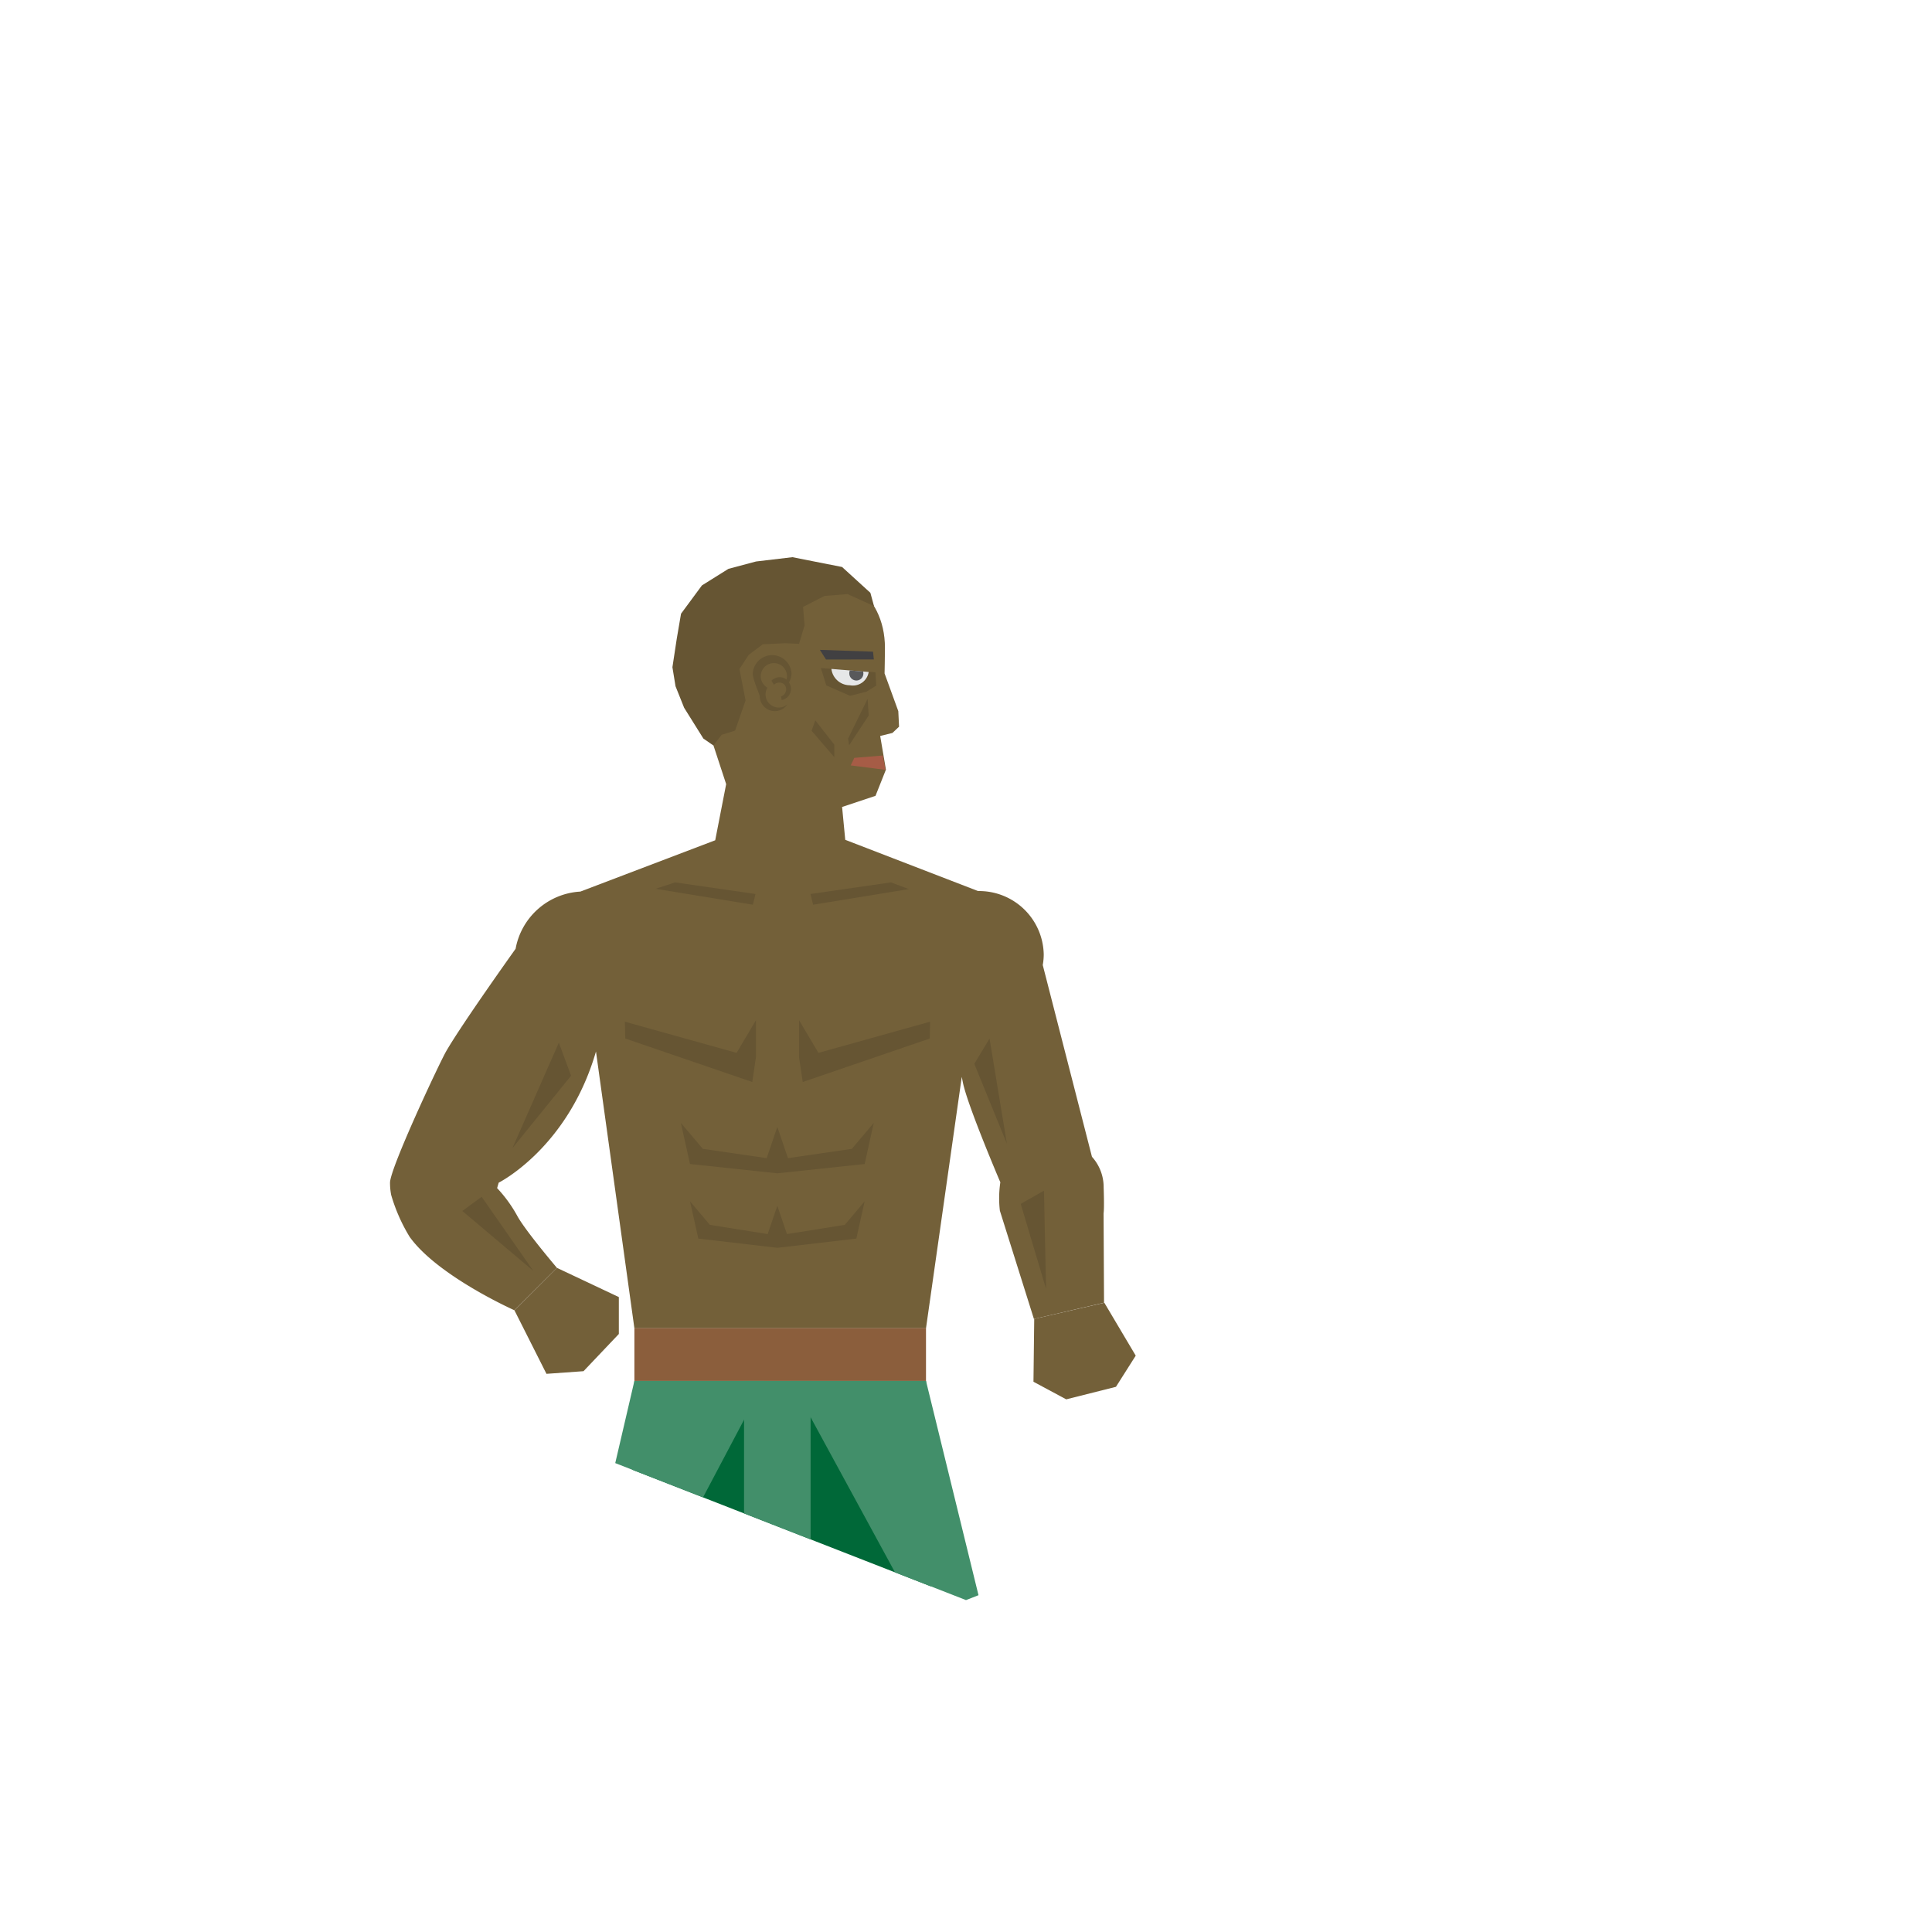 <svg id="unit" xmlns="http://www.w3.org/2000/svg" xmlns:xlink="http://www.w3.org/1999/xlink" viewBox="0 0 256 256"><defs><style>.cls-1{fill:none;}.cls-2{clip-path:url(#clip-path);}.cls-3{fill:#736039;}.cls-4{fill:#006838;}.cls-5{fill:#8b5e3c;}.cls-6{fill:#428f6a;}.cls-7{fill:#653;}.cls-8{clip-path:url(#clip-path-2);}.cls-9{fill:#e6e7e8;}.cls-10{fill:#58595b;}.cls-11{fill:#414042;}.cls-12{fill:#a65c46;}</style><clipPath id="clip-path"><polygon class="cls-1" points="0 43.98 0 162.03 128 212.02 256 162.03 256 43.98 0 43.98"/></clipPath><clipPath id="clip-path-2"><path class="cls-1" d="M112.6,90.84a2.12,2.12,0,0,0,2.51-1.8l-5-.41A2.46,2.46,0,0,0,112.6,90.84Z"/></clipPath></defs><g id="african"><g class="cls-2"><path class="cls-3" d="M146.24,157.36a6,6,0,0,0-1.55-4.08h0l-6.52-25.41a8,8,0,0,0,.13-1.4,8.56,8.56,0,0,0-8.7-8.4L112,111.28l-1.07-11.15L93.52,95.68l2.7,8.22-1.45,7.44-17.87,6.8a9.25,9.25,0,0,0-8.58,7.58s-7.06,9.88-9.19,13.56c-.87,1.5-7.45,15.51-7.45,17.43a8.56,8.56,0,0,0,.15,1.62,22.88,22.88,0,0,0,2.45,5.56c3.72,5.2,13.89,9.73,13.89,9.73L73.8,168s-4.25-5-5.27-6.91a17.94,17.94,0,0,0-2.66-3.66l.21-.72s9.18-4.58,12.89-17.38L84.06,176H122.7l4.74-33.31c.1.5.19,1,.28,1.3.81,3.14,4.2,11.2,4.83,12.67a14.22,14.22,0,0,0-.06,3.77L137,174.77l9.29-2.15-.06-11.84C146.34,160.05,146.24,157.36,146.24,157.36Z"/><polygon class="cls-4" points="123.52 216.98 83.19 216.98 84.06 182.98 122.7 182.98 123.52 216.98"/><rect class="cls-5" x="84.06" y="175.98" width="38.64" height="7"/><polygon class="cls-6" points="76.14 216.98 84.06 182.98 101.31 182.98 83.34 216.98 76.14 216.98"/><polygon class="cls-6" points="131.03 216.98 122.7 182.98 104.79 182.98 123.29 216.98 131.03 216.98"/><polygon class="cls-7" points="108.45 139.51 105.88 135.18 105.88 140.06 105.87 140.06 106.37 143.37 123.2 137.61 123.24 135.38 108.45 139.51"/><polygon class="cls-7" points="97.6 139.51 82.8 135.38 82.85 137.61 99.68 143.37 100.17 140.06 100.17 135.18 97.6 139.51"/><polygon class="cls-7" points="112.87 152.23 104.41 153.46 103 149.32 101.59 153.46 93.13 152.23 90.22 148.79 91.43 154.24 103 155.47 114.57 154.24 115.78 148.79 112.87 152.23"/><polygon class="cls-7" points="104.28 163.52 103 159.78 101.72 163.52 94.06 162.3 91.43 159.18 92.53 164.12 103 165.34 113.47 164.12 114.57 159.18 111.94 162.3 104.28 163.52"/><polygon class="cls-7" points="67.9 152.13 74.05 138.16 75.67 142.54 67.9 152.13"/><polygon class="cls-7" points="133.42 151.55 131.12 137.62 129.1 140.96 133.42 151.55"/><polygon class="cls-7" points="63.82 158.58 61.26 160.46 70.66 168.39 63.82 158.58"/><polygon class="cls-7" points="138.33 157.77 135.25 159.52 138.61 170.79 138.33 157.77"/><rect class="cls-6" x="98.59" y="182.98" width="8.82" height="34"/><polygon class="cls-7" points="100.11 118.46 89.45 116.92 86.87 117.77 99.76 119.88 100.11 118.46"/><polygon class="cls-7" points="107.39 118.46 118.06 116.92 120.42 117.81 107.74 119.88 107.39 118.46"/><polygon class="cls-3" points="150.49 179.63 147.87 183.76 141.28 185.42 136.94 183.09 137.04 174.76 146.33 172.62 150.49 179.63"/><polygon class="cls-3" points="82 171.87 82 176.76 77.32 181.69 72.41 182.04 68.17 173.63 73.8 168 82 171.87"/><path class="cls-3" d="M119.13,96.29l-.1-2.06-1.82-5s.05-2.33.05-3.38c0-7.42-6.23-11.07-12.77-10.9h-1.27C95.71,75,90,78.18,90,88.63c0,2.78,2.71,7.29,2.71,7.29l6,7,12.9,4,4.4-1.47,1.38-3.47-.76-4.46,1.62-.4Z"/><polygon class="cls-7" points="116 89.08 108.77 88.52 109.49 90.82 112.64 92.2 114.83 91.64 116.11 90.84 116 89.08"/><polygon class="cls-7" points="112.51 98.76 112.38 97.86 114.96 92.6 115.11 94.8 112.51 98.76"/><polygon class="cls-7" points="110.55 100.33 107.54 96.83 108.03 95.45 110.55 98.67 110.55 100.33"/><g class="cls-8"><path class="cls-9" d="M115.11,89a2.12,2.12,0,0,1-2.51,1.8,2.46,2.46,0,0,1-2.44-2.21"/><path class="cls-10" d="M113.4,88.29a.91.91,0,0,0-.86,1,.94.94,0,0,0,1,.88.93.93,0,0,0,.86-1A.92.92,0,0,0,113.4,88.29Z"/></g><path class="cls-7" d="M104.88,89.22a2.57,2.57,0,0,0-5.13,0c0,.9.92,2.75.92,3.09a2,2,0,0,0,3.68,1,1.72,1.72,0,0,1-1.24.44,1.74,1.74,0,0,1-1.67-1.82,1.83,1.83,0,0,1,.25-.81,1.74,1.74,0,1,1,2.59-1.43,2,2,0,0,1-.06.35,1.51,1.51,0,0,0-2,.16l.33.54a1,1,0,0,1,1.47.06,1,1,0,0,1-.53,1.48,4,4,0,0,1,.08.48,1.6,1.6,0,0,0,.82-.43,1.5,1.5,0,0,0,.15-1.9A2.56,2.56,0,0,0,104.88,89.22Z"/><polygon class="cls-11" points="108.64 86.11 109.45 87.39 115.79 87.38 115.68 86.35 108.64 86.11"/><polygon class="cls-7" points="115.33 78.55 111.58 75.13 105 73.83 100.18 74.4 96.51 75.38 93.01 77.57 90.24 81.32 89.67 84.66 89.1 88.41 89.51 90.93 90.65 93.78 93.2 97.86 94.53 98.78 95.62 97.37 97.41 96.8 98.79 92.81 97.98 88.65 99.2 86.78 101.07 85.37 104 85.23 105.88 85.31 106.61 82.87 106.41 80.42 109.26 78.96 112.31 78.72 115.81 80.31 115.33 78.55"/><polygon class="cls-12" points="116.98 100.11 113.2 100.42 112.72 101.42 117.33 102.01 116.98 100.11"/></g></g></svg>